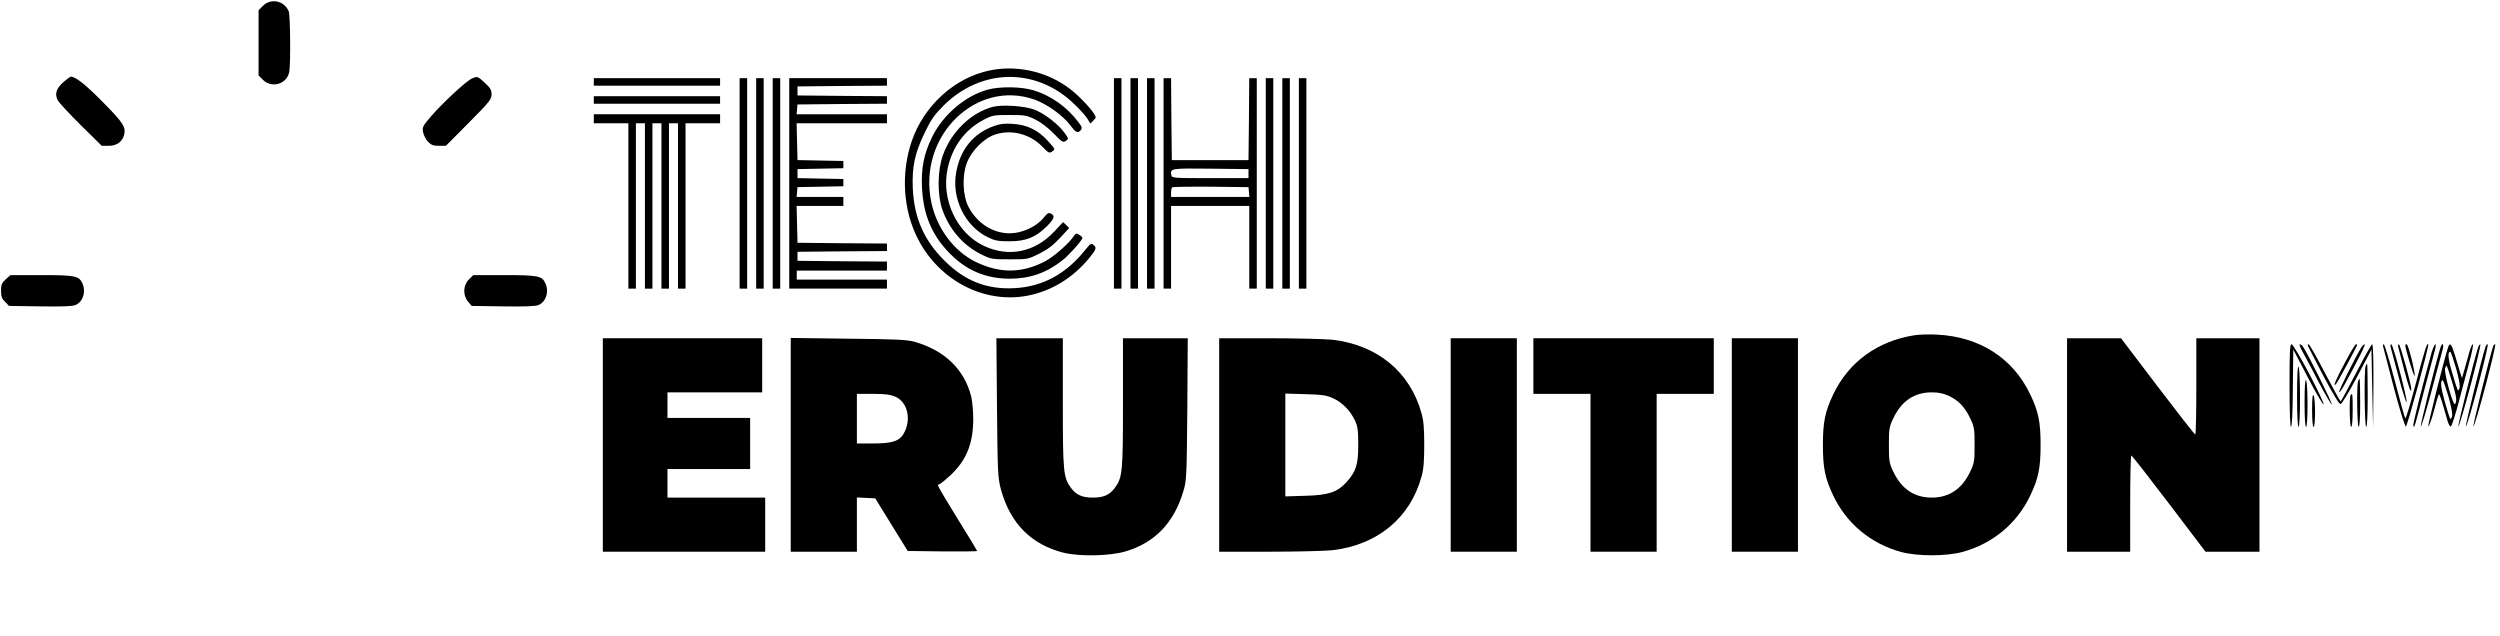 <?xml version="1.0" standalone="no"?>
<!DOCTYPE svg PUBLIC "-//W3C//DTD SVG 20010904//EN"
 "http://www.w3.org/TR/2001/REC-SVG-20010904/DTD/svg10.dtd">
<svg version="1.0" xmlns="http://www.w3.org/2000/svg"
 width="1663pt" height="423pt" viewBox="0 0 1663 423"
 preserveAspectRatio="xMidYMid meet">

<g transform="translate(0,423) scale(0.1,-0.1)"
fill="#000000" stroke="none">
<path d="M1749 4191 l-29 -29 0 -217 0 -217 29 -29 c59 -58 159 -29 175 52 10
49 7 375 -3 402 -28 72 -118 92 -172 38z"/>
<path d="M6628 3769 c-236 -31 -451 -203 -548 -438 -84 -206 -81 -457 10 -657
135 -299 448 -470 750 -410 154 31 293 115 401 244 51 61 56 74 33 93 -15 12
-21 9 -53 -31 -130 -164 -287 -248 -476 -257 -182 -9 -326 48 -461 182 -137
135 -203 285 -212 481 -6 145 13 235 80 373 42 87 62 116 126 180 247 245 606
253 857 19 41 -38 84 -85 96 -104 l22 -36 20 20 c20 20 20 21 2 49 -29 44
-114 131 -166 168 -137 101 -313 146 -481 124z"/>
<path d="M423 3685 c-48 -41 -61 -81 -39 -122 8 -15 77 -90 153 -165 l140
-138 47 0 c52 0 90 27 102 74 12 51 -7 80 -139 214 -115 117 -184 172 -215
172 -5 0 -27 -16 -49 -35z"/>
<path d="M3138 3707 c-37 -16 -195 -163 -270 -250 -55 -64 -60 -73 -54 -105 3
-19 18 -48 32 -64 23 -23 36 -28 74 -28 l46 0 152 153 c139 140 152 157 152
189 0 29 -8 43 -45 77 -49 45 -49 45 -87 28z"/>
<path d="M3950 3685 l0 -25 420 0 420 0 0 25 0 25 -420 0 -420 0 0 -25z"/>
<path d="M4920 3010 l0 -700 25 0 25 0 0 700 0 700 -25 0 -25 0 0 -700z"/>
<path d="M5030 3010 l0 -700 25 0 25 0 0 700 0 700 -25 0 -25 0 0 -700z"/>
<path d="M5140 3010 l0 -700 25 0 25 0 0 700 0 700 -25 0 -25 0 0 -700z"/>
<path d="M5250 3010 l0 -700 325 0 325 0 0 30 0 30 -300 0 -300 0 0 30 0 30
300 0 300 0 0 30 0 30 -297 2 -298 3 0 30 0 30 298 3 297 2 0 25 0 25 -297 2
-298 3 -3 123 -3 122 156 0 155 0 0 30 0 30 -156 0 -155 0 3 33 3 32 153 3
152 3 0 24 0 24 -152 3 -153 3 0 30 0 30 153 3 152 3 0 24 0 24 -152 3 -153 3
-3 123 -3 122 301 0 300 0 0 30 0 30 -301 0 -300 0 3 33 3 32 298 3 297 2 0
25 0 25 -297 2 -298 3 0 30 0 30 298 3 297 2 0 25 0 25 -325 0 -325 0 0 -700z"/>
<path d="M7410 3010 l0 -700 25 0 25 0 0 700 0 700 -25 0 -25 0 0 -700z"/>
<path d="M7520 3010 l0 -700 25 0 25 0 0 700 0 700 -25 0 -25 0 0 -700z"/>
<path d="M7630 3010 l0 -700 25 0 25 0 0 700 0 700 -25 0 -25 0 0 -700z"/>
<path d="M7740 3010 l0 -700 25 0 25 0 0 275 0 275 260 0 260 0 0 -275 0 -275
25 0 25 0 0 700 0 700 -25 0 -25 0 -2 -272 -3 -273 -255 0 -255 0 -3 273 -2
272 -25 0 -25 0 0 -700z m565 65 l0 -30 -255 0 c-238 0 -255 1 -258 18 -9 47
-9 48 260 45 l253 -3 0 -30z m3 -122 l3 -33 -260 0 -261 0 0 28 c0 16 3 32 7
36 4 3 119 5 257 4 l251 -3 3 -32z"/>
<path d="M8420 3010 l0 -700 25 0 25 0 0 700 0 700 -25 0 -25 0 0 -700z"/>
<path d="M8530 3010 l0 -700 25 0 25 0 0 700 0 700 -25 0 -25 0 0 -700z"/>
<path d="M8640 3010 l0 -700 25 0 25 0 0 700 0 700 -25 0 -25 0 0 -700z"/>
<path d="M6571 3634 c-148 -40 -297 -166 -370 -314 -56 -115 -74 -207 -68
-340 8 -156 52 -278 140 -386 122 -148 263 -217 442 -218 136 0 245 38 353
123 47 38 132 133 132 149 0 4 -9 13 -21 20 -19 12 -23 11 -37 -10 -33 -49
-130 -134 -188 -165 -155 -82 -302 -83 -464 -5 -145 71 -259 224 -295 397 -92
439 299 823 691 681 81 -30 185 -105 232 -167 38 -52 52 -58 72 -34 10 12 7
22 -16 52 -77 102 -183 177 -298 212 -81 25 -222 27 -305 5z"/>
<path d="M3950 3565 l0 -25 420 0 420 0 0 25 0 25 -420 0 -420 0 0 -25z"/>
<path d="M6607 3520 c-145 -37 -279 -165 -335 -323 -36 -101 -38 -260 -4 -360
47 -134 139 -240 261 -300 63 -31 71 -32 187 -32 119 0 121 0 196 37 56 28 92
55 138 104 l62 67 -20 20 -20 20 -56 -60 c-129 -140 -304 -177 -470 -99 -180
83 -286 307 -243 512 31 147 115 261 238 326 61 32 69 33 174 33 101 0 115 -2
170 -29 37 -18 85 -54 123 -93 57 -59 64 -63 82 -50 20 14 19 15 -10 55 -41
57 -134 128 -200 153 -62 24 -211 34 -273 19z"/>
<path d="M3950 3440 l0 -30 115 0 115 0 0 -550 0 -550 25 0 25 0 0 550 0 550
30 0 30 0 0 -550 0 -550 25 0 25 0 0 550 0 550 30 0 30 0 0 -550 0 -550 25 0
25 0 0 550 0 550 30 0 30 0 0 -550 0 -550 25 0 25 0 0 550 0 550 115 0 115 0
0 30 0 30 -420 0 -420 0 0 -30z"/>
<path d="M6613 3392 c-140 -50 -226 -156 -253 -312 -30 -171 60 -354 209 -427
49 -24 68 -28 146 -28 110 0 174 26 248 99 51 52 57 70 28 85 -15 9 -24 3 -50
-29 -47 -58 -143 -102 -224 -102 -113 0 -218 67 -275 177 -38 73 -43 206 -11
290 30 81 113 165 188 190 110 36 234 4 317 -83 40 -41 44 -43 64 -29 21 14
20 15 -30 70 -66 73 -138 107 -234 113 -53 4 -84 0 -123 -14z"/>
<path d="M38 2372 c-27 -25 -31 -36 -31 -76 0 -38 5 -53 27 -74 l26 -27 207
-3 c144 -2 215 0 235 9 50 21 72 88 46 144 -22 50 -49 55 -272 55 l-206 0 -32
-28z"/>
<path d="M3119 2371 c-39 -39 -41 -106 -5 -148 l24 -28 208 -3 c145 -2 216 0
236 9 50 21 72 88 46 144 -22 50 -49 55 -273 55 l-207 0 -29 -29z"/>
<path d="M12735 2000 c-247 -39 -438 -178 -541 -395 -54 -114 -68 -183 -68
-335 0 -152 14 -221 68 -335 89 -188 251 -322 453 -377 109 -29 297 -29 406 0
202 55 364 189 453 377 54 114 68 183 68 335 0 152 -14 221 -68 335 -115 242
-337 385 -620 399 -50 3 -118 1 -151 -4z m230 -404 c64 -30 107 -76 142 -151
26 -55 28 -70 28 -175 0 -105 -2 -120 -28 -175 -55 -117 -140 -175 -257 -175
-117 0 -202 58 -257 175 -26 55 -28 70 -28 175 0 105 2 120 28 175 55 117 140
175 257 175 48 0 78 -7 115 -24z"/>
<path d="M4010 1270 l0 -710 540 0 540 0 0 180 0 180 -325 0 -325 0 0 95 0 95
275 0 275 0 0 170 0 170 -275 0 -275 0 0 85 0 85 315 0 315 0 0 180 0 180
-530 0 -530 0 0 -710z"/>
<path d="M5260 1271 l0 -711 220 0 220 0 0 180 0 181 61 -3 61 -3 108 -175
108 -175 231 -3 c127 -1 231 0 231 3 0 2 -58 99 -130 214 -71 115 -130 214
-130 220 0 6 4 11 10 11 5 0 38 27 73 59 106 100 150 209 151 371 0 52 -6 120
-13 150 -45 181 -175 308 -376 366 -51 14 -118 18 -442 21 l-383 5 0 -711z
m698 319 c75 -34 103 -138 62 -228 -29 -64 -75 -82 -212 -82 l-108 0 0 165 0
165 108 0 c84 0 116 -5 150 -20z"/>
<path d="M6632 1518 c4 -438 6 -467 26 -543 62 -227 202 -368 418 -422 109
-26 306 -22 411 9 195 58 321 189 384 398 22 72 23 92 27 548 l3 472 -215 0
-216 0 0 -428 c0 -465 -3 -499 -56 -570 -35 -45 -73 -62 -144 -62 -71 0 -109
17 -144 62 -53 71 -56 105 -56 570 l0 428 -221 0 -221 0 4 -462z"/>
<path d="M8110 1270 l0 -710 333 0 c182 0 372 5 421 10 299 35 517 215 592
490 14 48 18 102 18 210 0 108 -4 162 -18 210 -75 275 -293 455 -592 490 -49
5 -239 10 -421 10 l-333 0 0 -710z m757 311 c61 -27 116 -83 147 -150 18 -39
21 -65 21 -161 0 -131 -14 -176 -79 -248 -60 -66 -119 -86 -273 -90 l-133 -4
0 342 0 342 133 -4 c111 -3 140 -7 184 -27z"/>
<path d="M9650 1270 l0 -710 220 0 220 0 0 710 0 710 -220 0 -220 0 0 -710z"/>
<path d="M10200 1795 l0 -185 190 0 190 0 0 -525 0 -525 220 0 220 0 0 525 0
525 190 0 190 0 0 185 0 185 -600 0 -600 0 0 -185z"/>
<path d="M11520 1270 l0 -710 220 0 220 0 0 710 0 710 -220 0 -220 0 0 -710z"/>
<path d="M13750 1270 l0 -710 210 0 210 0 0 320 c0 176 3 320 8 320 4 0 116
-144 250 -320 l243 -320 180 0 179 0 0 710 0 710 -210 0 -210 0 0 -320 c0
-176 -3 -320 -7 -320 -5 0 -117 144 -251 320 l-243 320 -180 0 -179 0 0 -710z"/>
<path d="M15230 1665 c0 -174 4 -275 10 -275 6 0 11 97 12 258 l3 257 95 -182
c52 -101 100 -183 106 -183 7 0 -36 90 -93 200 -59 112 -112 200 -119 200 -12
0 -14 -49 -14 -275z"/>
<path d="M15318 1888 c16 -29 64 -119 106 -200 43 -82 82 -148 87 -148 9 0
-169 356 -194 388 -5 6 -14 12 -19 12 -5 0 4 -24 20 -52z"/>
<path d="M15352 1930 c2 -5 48 -95 103 -200 69 -130 105 -189 115 -188 8 2 58
84 110 183 l95 180 5 -260 6 -260 2 278 c1 170 -2 277 -8 277 -5 0 -53 -85
-107 -190 -54 -104 -100 -190 -103 -190 -3 0 -50 86 -105 190 -54 105 -103
190 -108 190 -5 0 -7 -4 -5 -10z"/>
<path d="M15597 1815 c-62 -116 -81 -164 -58 -140 10 10 141 253 141 261 0 2
-4 4 -8 4 -5 0 -39 -56 -75 -125z"/>
<path d="M15707 1918 c-41 -67 -147 -279 -147 -295 0 -10 17 14 38 52 96 176
140 265 131 265 -4 0 -15 -10 -22 -22z"/>
<path d="M15853 1923 c2 -10 35 -134 72 -276 38 -143 73 -256 79 -254 10 3
156 538 149 547 -9 10 -22 -31 -83 -261 -35 -132 -66 -236 -70 -232 -4 4 -35
117 -70 251 -35 133 -68 242 -73 242 -5 0 -7 -8 -4 -17z"/>
<path d="M15902 1923 c3 -10 27 -101 54 -202 27 -101 51 -176 53 -166 4 25
-90 385 -102 385 -5 0 -7 -8 -5 -17z"/>
<path d="M15954 1918 c3 -13 20 -77 37 -143 31 -120 48 -166 49 -135 1 30 -74
300 -83 300 -5 0 -7 -10 -3 -22z"/>
<path d="M16000 1933 c1 -28 58 -214 62 -203 6 19 -42 210 -53 210 -5 0 -9 -3
-9 -7z"/>
<path d="M16176 1888 c-53 -186 -127 -481 -123 -491 7 -17 9 -10 72 233 31
118 63 236 70 263 8 26 10 47 5 47 -5 0 -15 -24 -24 -52z"/>
<path d="M16234 1918 c-33 -106 -138 -528 -131 -525 6 2 38 109 72 238 34 129
67 251 73 272 11 39 -2 53 -14 15z"/>
<path d="M16284 1918 c-33 -105 -138 -528 -131 -525 6 2 23 49 38 106 15 56
29 105 32 108 5 4 16 -28 59 -180 6 -21 16 -36 21 -34 6 2 30 77 54 168 24 90
56 212 72 272 16 59 25 107 20 107 -5 0 -15 -25 -24 -55 -8 -30 -22 -81 -31
-112 l-17 -58 -13 40 c-7 22 -22 73 -34 113 -22 74 -34 88 -46 50z m54 -139
c21 -76 28 -118 22 -132 -10 -26 -9 -27 -49 106 -26 88 -31 137 -12 137 4 0
21 -50 39 -111z m-28 -85 c31 -104 35 -131 21 -152 -11 -19 -75 209 -66 238 4
12 9 20 11 17 2 -2 17 -48 34 -103z m-22 -105 c21 -76 28 -118 22 -132 -10
-27 -11 -25 -49 108 -26 92 -29 135 -12 135 4 0 21 -50 39 -111z"/>
<path d="M16484 1918 c-33 -106 -138 -528 -131 -525 12 4 157 547 146 547 -4
0 -11 -10 -15 -22z"/>
<path d="M16535 1928 c-27 -82 -139 -538 -132 -535 13 4 157 547 145 547 -5 0
-10 -6 -13 -12z"/>
<path d="M16585 1928 c-25 -75 -139 -538 -132 -535 13 4 157 547 145 547 -5 0
-11 -6 -13 -12z"/>
<path d="M15736 1794 c-11 -27 -7 -404 4 -404 6 0 10 77 10 210 0 116 -2 210
-4 210 -2 0 -7 -7 -10 -16z"/>
<path d="M15280 1598 c0 -132 4 -208 10 -208 13 0 13 380 0 400 -6 10 -10 -55
-10 -192z"/>
<path d="M15330 1553 c0 -102 4 -163 10 -163 13 0 13 290 0 310 -6 10 -10 -39
-10 -147z"/>
<path d="M15686 1694 c-10 -27 -7 -304 4 -304 6 0 10 60 10 160 0 88 -2 160
-4 160 -2 0 -7 -7 -10 -16z"/>
<path d="M15380 1503 c0 -69 4 -113 10 -113 13 0 13 190 0 210 -7 10 -10 -21
-10 -97z"/>
<path d="M15637 1603 c-11 -11 -8 -213 3 -213 6 0 10 43 10 110 0 110 -1 116
-13 103z"/>
</g>
</svg>
